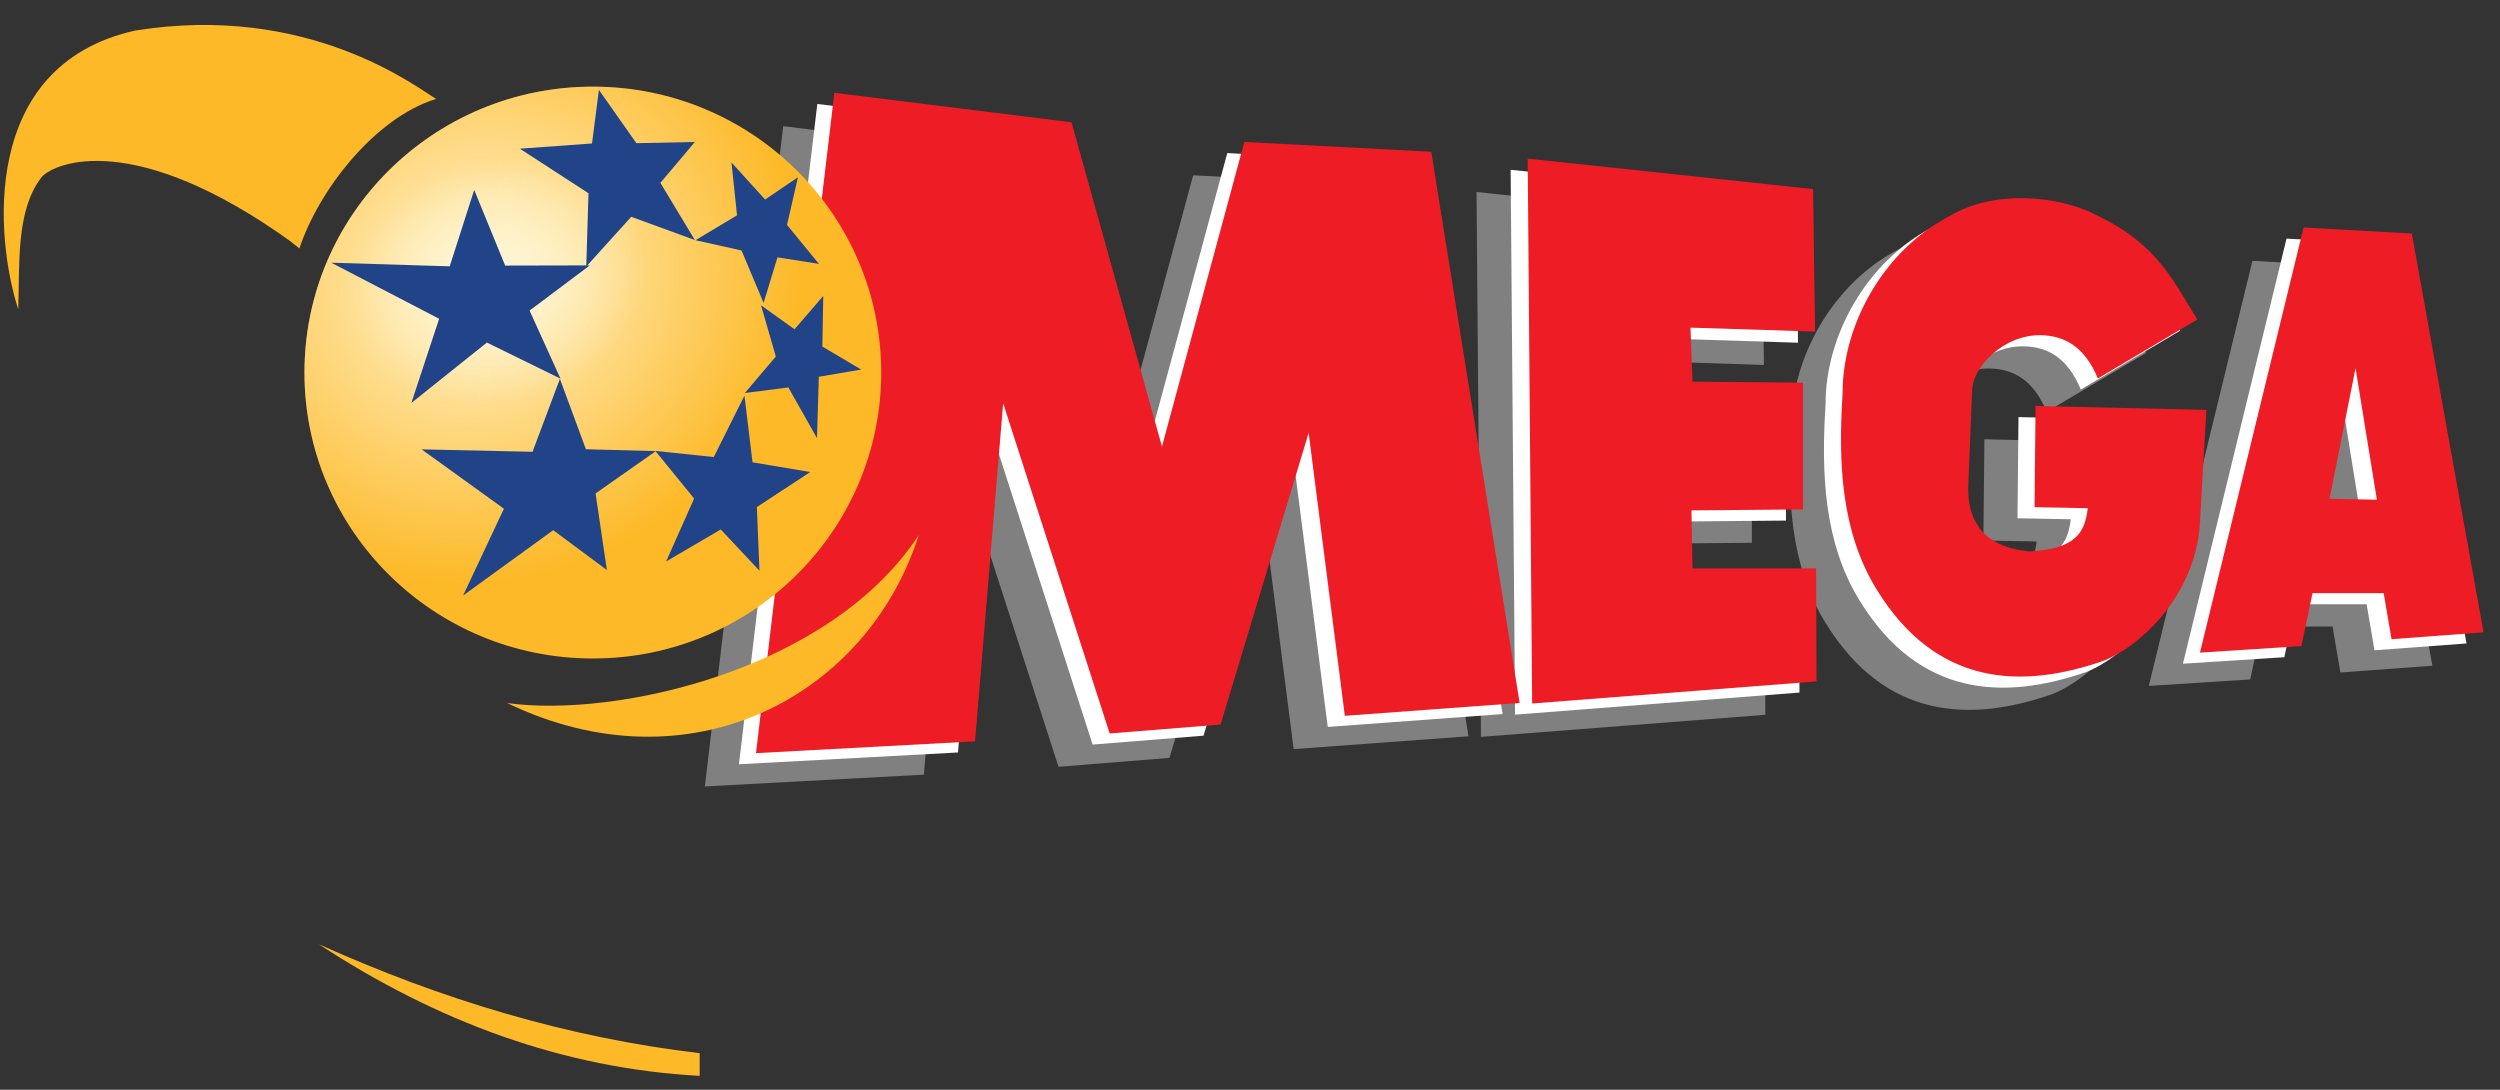 <svg width="78" height="34" viewBox="0 0 78 34" fill="none" xmlns="http://www.w3.org/2000/svg">
<rect x="0" y="0" width="78" height="34" fill="#333333" stroke="none"/>
<path d="M9.951 29.462C13.616 31.861 17.547 33.335 21.83 33.567V32.859C17.718 32.376 13.771 31.183 9.951 29.462Z" fill="#FDB927"/>
<path d="M24.436 3.936L21.991 24.537L28.825 24.169L29.703 13.623L33.026 23.924L36.486 23.646L39.234 14.543L40.362 23.372L45.817 22.972L43.058 5.775L37.227 5.469L34.656 14.973L31.835 4.856L24.436 3.936Z" fill="#808080"/>
<path d="M46.068 5.99L46.206 22.99L55.079 22.301L55.066 18.774H51.21L51.178 16.965L54.658 16.935V12.98L51.21 12.949L51.147 11.263L55.035 11.386L54.972 6.941L46.068 5.99Z" fill="#808080"/>
<path d="M63.857 12.847L66.961 11.008C66.237 9.876 65.771 8.683 63.825 7.758C62.669 7.145 60.623 6.936 59.217 7.789C57.177 8.852 55.887 11.168 55.894 13.307C55.755 15.454 55.84 17.627 56.96 19.438C58.82 22.46 61.486 22.552 64.061 21.646C65.27 21.144 67.01 19.491 67.055 17.139L67.243 13.828L61.913 13.705L61.882 16.863L63.543 16.894C63.449 17.645 63.192 18.163 61.725 18.243C61.158 18.186 59.757 17.983 59.813 16.189L59.938 13.169C59.97 12.505 60.908 11.464 62.101 11.498C62.804 11.518 63.442 11.841 63.857 12.847V12.847Z" fill="#808080"/>
<path d="M70.276 8.138L67.043 21.401L70.208 21.198L70.555 19.547H72.775L73.02 20.982L75.89 20.77L73.653 8.327L70.276 8.138ZM71.897 12.526L72.562 16.631L71.086 16.603L71.897 12.526Z" fill="#808080"/>
<path d="M25.5 3.243L23.055 23.845L29.889 23.477L30.767 12.931L34.09 23.231L37.55 22.953L40.297 13.851L41.426 22.68L46.881 22.279L44.122 5.082L38.291 4.776L35.72 14.28L32.899 4.163L25.5 3.243Z" fill="white"/>
<path d="M47.132 5.297L47.27 22.297L56.143 21.608L56.13 18.081H52.274L52.242 16.273L55.722 16.242V12.287L52.274 12.256L52.211 10.57L56.098 10.693L56.036 6.248L47.132 5.297Z" fill="white"/>
<path d="M64.921 12.154L68.025 10.315C67.301 9.183 66.835 7.99 64.89 7.065C63.733 6.452 61.687 6.244 60.281 7.096C58.241 8.159 56.951 10.475 56.958 12.614C56.819 14.761 56.904 16.934 58.024 18.745C59.884 21.768 62.55 21.859 65.125 20.953C66.334 20.451 68.074 18.798 68.119 16.446L68.307 13.135L62.977 13.013L62.946 16.17L64.608 16.201C64.513 16.952 64.256 17.47 62.789 17.55C62.223 17.493 60.821 17.291 60.877 15.496L61.002 12.476C61.034 11.812 61.972 10.771 63.165 10.805C63.868 10.825 64.507 11.148 64.921 12.154V12.154Z" fill="white"/>
<path d="M71.34 7.445L68.107 20.708L71.272 20.505L71.619 18.854H73.839L74.084 20.289L76.954 20.076L74.717 7.634L71.34 7.445ZM72.961 11.833L73.627 15.938L72.15 15.909L72.961 11.833Z" fill="white"/>
<path d="M26.032 2.896L23.587 23.498L30.421 23.13L31.299 12.584L34.622 22.884L38.082 22.606L40.83 13.504L41.959 22.333L47.413 21.932L44.655 4.735L38.823 4.429L36.253 13.933L33.431 3.816L26.032 2.896Z" fill="#EE1D25"/>
<path d="M47.664 4.949L47.803 21.949L56.675 21.26L56.662 17.733H52.806L52.774 15.924L56.254 15.894V11.939L52.806 11.908L52.743 10.222L56.63 10.345L56.568 5.9L47.664 4.949Z" fill="#EE1D25"/>
<path d="M65.453 11.808L68.557 9.969C67.833 8.837 67.367 7.644 65.421 6.719C64.265 6.105 62.219 5.897 60.813 6.75C58.773 7.813 57.483 10.129 57.49 12.268C57.351 14.415 57.436 16.588 58.556 18.399C60.416 21.422 63.082 21.513 65.657 20.607C66.866 20.105 68.606 18.452 68.65 16.1L68.839 12.789L63.509 12.666L63.478 15.824L65.139 15.855C65.045 16.605 64.788 17.124 63.321 17.204C62.755 17.147 61.353 16.944 61.409 15.15L61.534 12.13C61.566 11.466 62.504 10.425 63.697 10.459C64.4 10.479 65.038 10.802 65.453 11.808V11.808Z" fill="#EE1D25"/>
<path d="M71.872 7.098L68.639 20.361L71.804 20.158L72.151 18.506H74.371L74.616 19.942L77.486 19.729L75.249 7.286L71.872 7.098ZM73.493 11.486L74.159 15.591L72.682 15.562L73.493 11.486Z" fill="#EE1D25"/>
<path d="M27.494 11.624C27.494 16.551 23.466 20.545 18.497 20.545C13.528 20.545 9.499 16.551 9.499 11.624C9.499 6.697 13.528 2.703 18.497 2.703C23.466 2.703 27.494 6.697 27.494 11.624Z" fill="#FDB927"/>
<path d="M27.494 11.624C27.494 16.551 23.466 20.545 18.497 20.545C13.528 20.545 9.499 16.551 9.499 11.624C9.499 6.697 13.528 2.703 18.497 2.703C23.466 2.703 27.494 6.697 27.494 11.624Z" fill="url(#paint0_radial_18501_215)"/>
<path d="M28.026 11.278C28.026 16.205 23.998 20.199 19.029 20.199C14.059 20.199 10.031 16.205 10.031 11.278C10.031 6.351 14.059 2.356 19.029 2.356C23.998 2.356 28.026 6.351 28.026 11.278Z" fill="url(#paint1_radial_18501_215)"/>
<path d="M17.488 11.815L15.191 10.688L12.834 12.572L13.701 9.946L10.337 8.197L14.031 8.309L14.795 5.926L15.761 8.286L18.402 8.28L16.523 9.69L17.488 11.815Z" fill="#214489"/>
<path d="M21.68 7.49L19.695 6.764L18.291 8.316L18.361 6.029L16.219 4.639L18.471 4.476L18.686 2.804L19.855 4.467L21.68 4.43L20.604 5.705L21.68 7.49Z" fill="#214489"/>
<path d="M25.55 8.233L24.257 8.03L23.824 9.451L23.136 7.815L21.699 7.495L22.995 6.718L22.822 5.069L23.872 6.225L24.896 5.53L24.555 7.017L25.55 8.233Z" fill="#214489"/>
<path d="M25.49 13.671L24.597 12.088L23.24 12.262L24.206 11.123L23.744 9.525L24.789 10.274L25.685 9.234L25.658 10.813L26.869 11.53L25.547 11.755L25.49 13.671Z" fill="#214489"/>
<path d="M18.935 17.785L17.26 16.542L14.448 18.581L15.722 15.872L13.153 14.02L16.615 14.096L17.469 11.821L18.281 14.017L20.462 14.075L18.582 15.395L18.935 17.785Z" fill="#214489"/>
<path d="M25.28 14.727L23.479 14.425L23.227 12.345L22.269 14.26L20.447 14.069L21.657 15.555L20.783 17.517L22.488 16.52L23.695 17.806L23.614 15.821L25.28 14.727Z" fill="#214489"/>
<path d="M15.824 21.935C21.499 24.674 27.055 21.753 28.667 16.69C25.919 20.898 19.241 22.408 15.824 21.935V21.935Z" fill="#FDB927"/>
<path d="M9.342 7.752C9.926 5.966 11.684 3.674 13.607 3.087C12.968 2.701 9.601 0.084 4.209 0.955C-0.656 2.046 -0.139 7.462 0.569 9.652C0.62 8.342 0.476 6.558 1.306 5.518C1.715 5.066 4.204 4.035 9.083 7.543C9.473 7.821 8.243 6.896 9.342 7.752Z" fill="#FDB927"/>
<defs>
<radialGradient id="paint0_radial_18501_215" cx="0" cy="0" r="1" gradientUnits="userSpaceOnUse" gradientTransform="translate(14.874 8.765) rotate(71.134) scale(9.368 10.238)">
<stop stop-color="#FFF6D5"/>
<stop offset="1" stop-color="#FFF6D5" stop-opacity="0"/>
</radialGradient>
<radialGradient id="paint1_radial_18501_215" cx="0" cy="0" r="1" gradientUnits="userSpaceOnUse" gradientTransform="translate(15.549 8.794) rotate(74.676) scale(3.788 4.644)">
<stop stop-color="#FFF6D5"/>
<stop offset="1" stop-color="#FFF6D5" stop-opacity="0"/>
</radialGradient>
</defs>
</svg>
